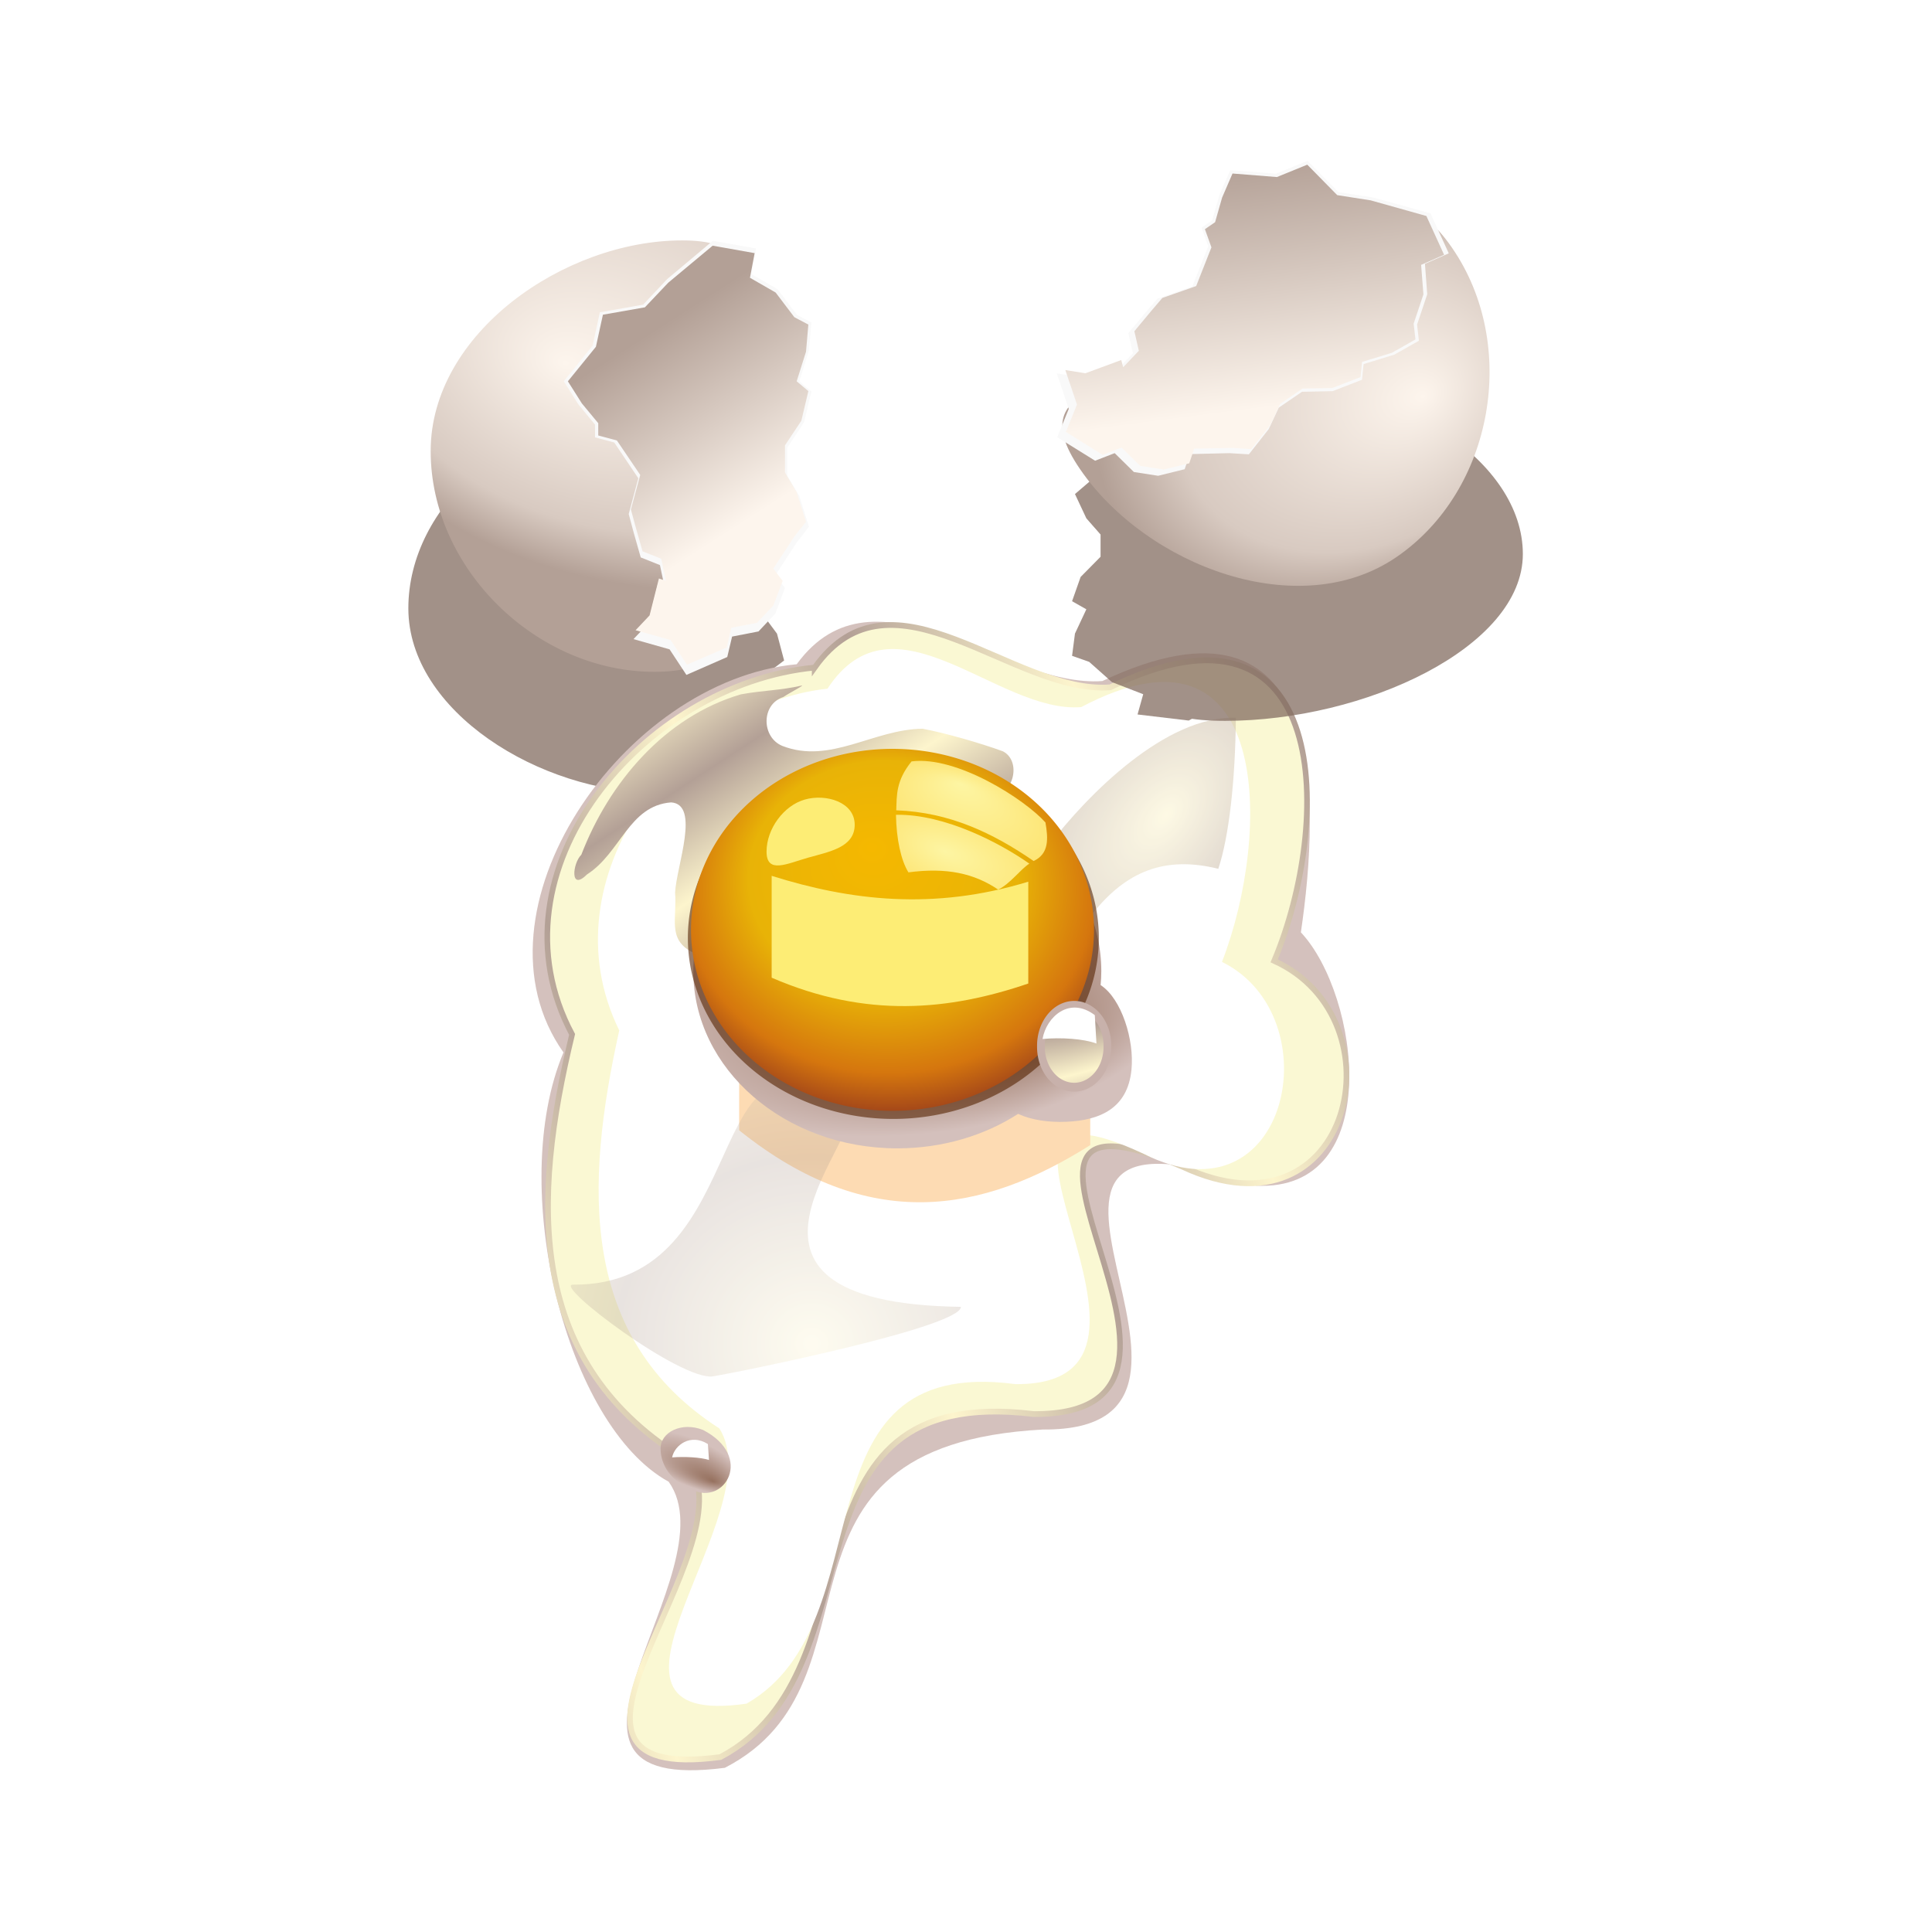 <svg:svg xmlns:dc="http://purl.org/dc/elements/1.1/" xmlns:ns1="http://www.w3.org/1999/xlink" xmlns:ns3="http://web.resource.org/cc/" xmlns:rdf="http://www.w3.org/1999/02/22-rdf-syntax-ns#" xmlns:svg="http://www.w3.org/2000/svg" height="391.343" id="svg2" version="1.0" viewBox="-50.261 -23.031 391.343 391.343" width="391.343">
  <svg:defs id="defs4">
    <svg:linearGradient id="linearGradient5000">
      <svg:stop id="stop5002" offset="0" stop-color="#fdf5ed" />
      <svg:stop id="stop5006" offset=".75" stop-color="#d8cac1" />
      <svg:stop id="stop5004" offset="1" stop-color="#b3a096" />
    </svg:linearGradient>
    <svg:linearGradient id="linearGradient4970">
      <svg:stop id="stop4972" offset="0" stop-color="#fdf5ed" />
      <svg:stop id="stop4974" offset="1" stop-color="#b3a096" />
    </svg:linearGradient>
    <svg:linearGradient id="linearGradient4744">
      <svg:stop id="stop4746" offset="0" stop-color="#96715f" />
      <svg:stop id="stop4748" offset="1" stop-color="#d4c0bc" />
    </svg:linearGradient>
    <svg:linearGradient id="linearGradient4414">
      <svg:stop id="stop4416" offset="0" stop-color="#fdf5cd" />
      <svg:stop id="stop4418" offset="1" stop-color="#b3a096" />
    </svg:linearGradient>
    <svg:linearGradient id="linearGradient3220">
      <svg:stop id="stop3222" offset="0" stop-color="#fdf5a3" />
      <svg:stop id="stop3228" offset=".773" stop-color="#fde575" />
      <svg:stop id="stop3224" offset="1" stop-color="#fddd75" />
    </svg:linearGradient>
    <svg:filter height="1.374" id="filter3998" width="1.296" x="-.148" y="-.187">
      <svg:feGaussianBlur id="feGaussianBlur4000" stdDeviation="1.112" />
    </svg:filter>
    <svg:filter height="2.046" id="filter4365" width="1.775" x="-.387" y="-.523">
      <svg:feGaussianBlur id="feGaussianBlur4367" stdDeviation="3.599" />
    </svg:filter>
    <svg:filter id="filter4543">
      <svg:feGaussianBlur id="feGaussianBlur4545" stdDeviation="0.869" />
    </svg:filter>
    <svg:filter id="filter4567">
      <svg:feGaussianBlur id="feGaussianBlur4569" stdDeviation="0.695" />
    </svg:filter>
    <svg:filter id="filter4603">
      <svg:feGaussianBlur id="feGaussianBlur4605" stdDeviation="3.995" />
    </svg:filter>
    <svg:filter id="filter4607">
      <svg:feGaussianBlur id="feGaussianBlur4609" stdDeviation="0.861" />
    </svg:filter>
    <svg:filter id="filter4638">
      <svg:feGaussianBlur id="feGaussianBlur4640" stdDeviation="1.237" />
    </svg:filter>
    <svg:filter height="1.341" id="filter4696" width="1.445" x="-.222" y="-.17">
      <svg:feGaussianBlur id="feGaussianBlur4698" stdDeviation="4.967" />
    </svg:filter>
    <svg:filter height="1.394" id="filter4740" width="1.433" x="-.217" y="-.197">
      <svg:feGaussianBlur id="feGaussianBlur4742" stdDeviation="2.786" />
    </svg:filter>
    <svg:filter id="filter4789">
      <svg:feGaussianBlur id="feGaussianBlur4791" stdDeviation="0.822" />
    </svg:filter>
    <svg:filter height="1.321" id="filter4929" width="1.371" x="-.185" y="-.161">
      <svg:feGaussianBlur id="feGaussianBlur4931" stdDeviation="5.988" />
    </svg:filter>
    <svg:filter id="filter5078">
      <svg:feGaussianBlur id="feGaussianBlur5080" stdDeviation="2.653" />
    </svg:filter>
    <svg:filter height="1.295" id="filter5104" width="1.336" x="-.168" y="-.147">
      <svg:feGaussianBlur id="feGaussianBlur5106" stdDeviation="5.612" />
    </svg:filter>
    <svg:linearGradient gradientTransform="translate(15.134 31.687)" gradientUnits="userSpaceOnUse" id="linearGradient5154" spreadMethod="reflect" x1="376.91" x2="408.96" y1="292.88" y2="279.64" ns1:href="#linearGradient4414" />
    <svg:radialGradient cx="249.58" cy="220.59" gradientTransform="matrix(1 0 0 1.666 0 -141.57)" gradientUnits="userSpaceOnUse" id="radialGradient5156" r="22.338" spreadMethod="reflect" ns1:href="#linearGradient4414" />
    <svg:radialGradient cx="249.84" cy="307.3" fx="246.83" fy="307.25" gradientTransform="matrix(-1.241 .896 .185 1.156 551.24 -359.2)" gradientUnits="userSpaceOnUse" id="radialGradient5158" r="17.246" ns1:href="#linearGradient4414" />
    <svg:radialGradient cx="258.41" cy="245.83" fx="273.16" fy="263.37" gradientTransform="matrix(1.347 -.074 .037 .678 -99.08 96.862)" gradientUnits="userSpaceOnUse" id="radialGradient5160" r="38.396" ns1:href="#linearGradient4744" />
    <svg:linearGradient gradientUnits="userSpaceOnUse" id="linearGradient5162" spreadMethod="reflect" x1="231.43" x2="241.02" y1="223.68" y2="238.34" ns1:href="#linearGradient4414" />
    <svg:radialGradient cx="178.87" cy="235.56" fx="176.47" fy="227.45" gradientTransform="matrix(1.215 -.024 .023 1.054 -43.789 -8.515)" gradientUnits="userSpaceOnUse" id="radialGradient5164" r="29.464">
      <svg:stop id="stop3199" offset="0" stop-color="#f5b800" />
      <svg:stop id="stop3216" offset=".54" stop-color="#e8b307" />
      <svg:stop id="stop3211" offset=".82" stop-color="#d5760e" />
      <svg:stop id="stop3201" offset="1" stop-color="#963a1c" />
    </svg:radialGradient>
    <svg:radialGradient cx="249.84" cy="317.26" fx="246.83" fy="307.25" gradientTransform="matrix(1.127 .416 -.168 .537 43.553 -58.986)" gradientUnits="userSpaceOnUse" id="radialGradient5166" r="17.246" ns1:href="#linearGradient3220" />
    <svg:radialGradient cx="249.84" cy="307.3" fx="246.83" fy="307.25" gradientTransform="matrix(1.127 .416 -.168 .537 40.945 -47.077)" gradientUnits="userSpaceOnUse" id="radialGradient5168" r="17.246" ns1:href="#linearGradient3220" />
    <svg:radialGradient cx="372.4" cy="348.09" gradientTransform="matrix(-.349 -1.084 3.103 -.999 -587.43 1083.2)" gradientUnits="userSpaceOnUse" id="radialGradient5170" r="7.301" spreadMethod="reflect" ns1:href="#linearGradient4414" />
    <svg:radialGradient cx="258.41" cy="245.83" fx="273.16" fy="263.37" gradientTransform="matrix(1.347 -.074 .037 .678 5.912 211.31)" gradientUnits="userSpaceOnUse" id="radialGradient5172" r="38.396" ns1:href="#linearGradient4744" />
    <svg:radialGradient cx="316.1" cy="340.12" fx="308.45" fy="345.45" gradientTransform="matrix(1.982 .331 -.231 1.381 -220.48 -238.45)" gradientUnits="userSpaceOnUse" id="radialGradient5176" r="31.437" ns1:href="#linearGradient5000" />
    <svg:linearGradient gradientTransform="matrix(.971 0 0 .965 10.515 11.485)" gradientUnits="userSpaceOnUse" id="linearGradient5178" x1="338.94" x2="319.03" y1="371.83" y2="339.09" ns1:href="#linearGradient4970" />
    <svg:radialGradient cx="316.49" cy="360.98" fx="310.92" fy="370.69" gradientTransform="matrix(-.454 -1.005 1.275 -.577 23.79 679.15)" gradientUnits="userSpaceOnUse" id="radialGradient5180" r="31.437" ns1:href="#linearGradient5000" />
    <svg:linearGradient gradientTransform="matrix(.523 .762 -.805 .553 436.19 -312.51)" gradientUnits="userSpaceOnUse" id="linearGradient5182" x1="348.18" x2="307.58" y1="366.29" y2="344.29" ns1:href="#linearGradient4970" />
  </svg:defs>
  <svg:g id="layer1" transform="translate(-132.28 -48.968)">
    <svg:g id="g5108" transform="matrix(1.157 0 0 1.155 -36.031 -56.379)">
      <svg:g fill="#816b5f" filter="url(#filter5078)" id="g5056" opacity=".74" transform="matrix(.987 0 0 -.876 -110.35 489.91)">
        <svg:path d="m336.28 357.45c0 20.64 11.13 37.39-9.51 37.39s-39.16-18.08-39.16-38.72 23.39-36.94 44.03-36.94 4.64 17.63 4.64 38.27z" id="path5058" opacity="1" />
        <svg:g fill-rule="evenodd" id="g5060" transform="matrix(.951 0 0 1.012 15.1 -3.307)">
          <svg:path d="m350.44 327.14l-4.86-2.65 0.88-4.43-7.96-1.33-8.41 6.64-4.43 4.43-7.96 1.32-1.33 5.76-5.31 6.19 2.66 3.98 3.09 3.54v2.21l3.54 0.89 4.43 6.19-1.77 6.2 0.88 3.1 1.33 4.42 3.54 1.33 0.89 3.98-1.33-0.44-1.77 6.64-2.66 2.65 6.64 1.77 3.1 4.43 7.52-3.1 0.89-3.54 4.86-0.89 3.1-3.09 1.77-4.43-1.77-2.21 3.98-5.75 2.21-2.66-1.77-5.31-2.21-3.54v-4.87l3.1-4.42 1.33-5.31-2.22-1.77 1.77-5.31 0.45-4.87-2.66-1.32-3.54-4.43z" id="path5062" />
          <svg:path d="m350.06 327.7l-4.73-2.56 0.86-4.27-7.73-1.29-8.17 6.41-4.3 4.27-7.73 1.28-1.29 5.56-5.16 5.98 2.58 3.84 3.01 3.42v2.13l3.43 0.86 4.3 5.98-1.72 5.98 0.86 2.99 1.29 4.27 3.44 1.28 0.86 3.84-1.29-0.42-1.72 6.4-2.58 2.57 6.45 1.7 3.01 4.27 7.31-2.98 0.85-3.42 4.73-0.86 3.01-2.99 1.72-4.27-1.72-2.13 3.87-5.56 2.15-2.56-1.72-5.12-2.15-3.42v-4.7l3.01-4.27 1.29-5.13-2.15-1.7 1.72-5.13 0.43-4.7-2.58-1.28-3.44-4.27z" id="path5064" />
        </svg:g>
      </svg:g>
      <svg:g id="g4935">
        <svg:path d="m241.51 187.76c-30.45 2.86-58.26 43.41-40.83 68.08-9.92 23.62 0.45 65.42 18.42 75.29 11.14 15.64-28.56 55.12 9.83 50.17 29.43-15.15 3.71-56.54 55.72-59.33 41.11 0.31-19.34-62.49 37.27-42.76 22.67 1.12 18.17-33.42 7.86-44.43 3.36-22.92 4.89-62.82-34.76-44.07-17.36 1.26-39.74-21.83-53.51-2.95z" fill="#d4c0bc" fill-rule="evenodd" filter="url(#filter4607)" id="path4376" opacity=".99" />
        <svg:path d="m373.28 207.78c-30.95 2.92-59.7 35.82-43.87 64.79-7.25 29.32-8.54 58.29 21.09 75.46 11.32 15.97-33.29 57.23 5.73 52.17 29.92-15.46 8.98-66.24 56.65-60.58 41.78 0.33-18.72-62.86 27-43.66 30.61 13.91 39.76-26.09 16.51-36.38 10.51-24.35 10.64-67.46-29.66-48.31-17.65 1.28-39.45-22.77-53.45-3.49z" fill="#faf8d3" fill-rule="evenodd" filter="url(#filter4543)" id="path4471" stroke="url(#linearGradient5154)" stroke-width="1.015px" transform="matrix(.968 0 0 .993 -116.68 -17.983)" />
        <svg:path d="m362.4 198.32c-30.95 2.92-59.7 35.82-43.87 64.79-7.24 29.33-8.53 58.29 21.09 75.46 11.32 15.97-33.29 57.23 5.73 52.18 29.92-15.47 8.98-66.25 56.65-60.58 41.79 0.32-18.72-62.87 27-43.67 30.61 13.91 39.76-26.08 16.51-36.38 10.51-24.35 10.65-67.46-29.66-48.31-17.65 1.28-39.45-22.77-53.45-3.49z" fill="#fff" fill-rule="evenodd" filter="url(#filter4603)" id="path4437" transform="matrix(.831 0 0 .925 -54.254 8.604)" />
        <svg:path d="m237.17 236.43c5.7 3.35 11.71 5.5 18.58 4.43v8.85c-5.7 1.13-11.71 0.59-18.58-4.43v-8.85z" fill="#fddbb3" filter="url(#filter4365)" id="path4389" transform="matrix(3.308 -1.079 0 5.111 -553.12 -728.22)" />
        <svg:path d="m266.66 218.59c0 3.99-24.76 12.78-28.36 13.83-3.61 1.05-18.37-18.28-16.07-18.25 21.34 0.31 14.37-58.02 31.28-34.37 2.84 3.98-18.4 38.03 13.15 38.79z" fill="url(#radialGradient5156)" filter="url(#filter4696)" id="path4395" opacity=".541" transform="matrix(1.529 0 0 .881 -137.46 107.88)" />
        <svg:path d="m311.24 203.2c-9.56-0.32-20.3 10.99-25.72 18.46 1.75 2.2 3.7 7.63 6.01 9.8 4.64-6.14 9.94-8.42 17.3-6.51 1.46-4.61 2.33-12.63 2.41-21.75z" fill="url(#radialGradient5158)" filter="url(#filter4740)" id="path4393" opacity=".72" transform="matrix(1.276 0 0 1.218 -78.744 -50.353)" />
        <svg:path d="m259.12 210.53c-19.71 0-35.71 13.91-35.71 31.06 0 17.16 16 31.07 35.71 31.07 7.92 0 15.24-2.24 21.16-6.04 2.31 1.07 5.33 1.51 8.41 1.38 5.9-0.24 10.76-2.34 11.43-9.12 0.53-5.23-1.75-12.49-5.4-14.85 0.07-0.81 0.12-1.61 0.12-2.44 0-17.15-16-31.06-35.72-31.06z" fill="url(#radialGradient5160)" filter="url(#filter4567)" id="path4387" />
        <svg:path d="m231.74 193.04c-13.33 3.91-23.1 15.5-27.94 28.14-1.51 1.44-2.07 6.51 1.02 3.43 5.9-3.79 7.3-12.06 14.71-12.62 5.13 0.36 0.94 11.13 0.69 15.81 0.36 4.49-1.35 8.09 2.86 10.38 4.36 1.26 20.74-5.35 21.57-8.74 2.79-8.26 7.55-16.77 15.87-20.43 4.78-1.94 10.24-0.77 14.63 1.61 4.09 0.87 6-5.75 2.46-7.59-4.06-1.48-9.89-3.16-14.06-3.96-8.62 0.1-16.16 6.28-24.54 3.02-3.69-1.51-3.76-7.3 0.16-8.58 1.09-0.74 3.32-1.86 3.3-2.03-3.84 0.89-6.86 0.85-10.73 1.56z" fill="url(#linearGradient5162)" fill-rule="evenodd" filter="url(#filter4638)" id="path4611" />
        <svg:path d="m207.84 238.93a28.964 25.869 0 1 1 -57.93 0 28.964 25.869 0 1 1 57.93 0z" fill="#520" filter="url(#filter4789)" id="path4754" opacity=".769" transform="matrix(1.242 0 0 1.227 36.269 -57.407)" />
        <svg:g id="g4369">
          <svg:path d="m207.84 238.93a28.964 25.869 0 1 1 -57.93 0 28.964 25.869 0 1 1 57.93 0z" fill="url(#radialGradient5164)" id="path2225" transform="matrix(1.218 0 0 1.227 40.414 -58.826)" />
          <svg:path d="m237.17 236.43c5.7 3.35 11.71 5.5 18.58 4.43v8.85c-5.7 1.13-11.71 0.59-18.58-4.43v-8.85z" fill="#fded75" filter="url(#filter4365)" id="rect4002" transform="matrix(2.418 -.426 0 2.018 -336.35 -151.21)" />
          <svg:path d="m261.62 204.8c7.93-1.02 19.81 6.65 23.44 10.71 0.49 2.83 0.65 5.49-2.07 6.76-7.05-4.86-14.68-8.56-24.05-8.89 0.1-2.63-0.08-5.17 2.68-8.58z" fill="url(#radialGradient5166)" id="rect3284" />
          <svg:path d="m258.89 214.16c8.68-0.15 18.42 5.1 23.35 8.57-1.59 1.02-3.36 3.55-5.46 4.55-4.21-2.85-9.02-3.91-15.71-3.02-1.32-2.14-2.11-5.87-2.18-10.1z" fill="url(#radialGradient5168)" id="path3295" />
          <svg:path d="m250.88 215.91c0 3.98-4.34 4.72-7.94 5.77-3.61 1.05-7.1 2.92-7.1-1.06 0-3.99 2.93-8.08 6.53-9.13 3.6-1.06 8.51 0.43 8.51 4.42z" fill="#fded75" filter="url(#filter3998)" id="path3299" transform="matrix(1.026 0 0 1 -5.738 0)" />
        </svg:g>
        <svg:path d="m362.83 345.5a7.301 7.743 0 1 1 -14.6 0 7.301 7.743 0 1 1 14.6 0z" fill="url(#radialGradient5170)" id="path4412" stroke="#c8b1ab" stroke-width="1.704" transform="matrix(.797 0 0 .912 6.732 -60.334)" />
        <svg:path d="m284.55 253.48c3.29-0.29 7.15-0.05 9.44 0.8l-0.29-4.98c-4.46-3.39-8.5 0.34-9.15 4.18z" fill="#fff" fill-rule="evenodd" id="path4425" />
        <svg:path d="m374.18 319.82c-19.72 0-39.08 19.87-39.08 37.02 0 17.16 9.3 30.27 29.02 30.27 30.02 3.75 57.32-60.65 10.06-67.29z" fill="url(#radialGradient5172)" filter="url(#filter4929)" id="path4793" transform="matrix(.19 .075 0 .167 154.01 240.57)" />
        <svg:g id="g4557" transform="matrix(1.216 0 0 1 -47.445 .108)">
          <svg:path d="m362.83 345.5a7.301 7.743 0 1 1 -14.6 0 7.301 7.743 0 1 1 14.6 0z" fill="url(#radialGradient5170)" id="path4549" transform="matrix(.449 0 0 .511 63.101 150.85)" />
          <svg:path d="m219.69 326.75c1.85-0.16 4.02-0.03 5.31 0.45l-0.16-2.79c-2.51-1.91-4.79 0.19-5.15 2.34z" fill="#fff" fill-rule="evenodd" id="path4551" />
        </svg:g>
      </svg:g>
      <svg:g id="g5010" transform="translate(-110.18 -205.75)">
        <svg:path d="m336.28 357.45c0 20.64 11.13 37.39-9.51 37.39s-39.16-18.08-39.16-38.72 23.39-36.94 44.03-36.94 4.64 17.63 4.64 38.27z" fill="url(#radialGradient5176)" id="path4987" />
        <svg:g fill-rule="evenodd" id="g4983" transform="matrix(.951 0 0 1.012 15.1 -3.307)">
          <svg:path d="m350.44 327.14l-4.86-2.65 0.88-4.43-7.96-1.33-8.41 6.64-4.43 4.43-7.96 1.32-1.33 5.76-5.31 6.19 2.66 3.98 3.09 3.54v2.21l3.54 0.89 4.43 6.19-1.77 6.2 0.88 3.1 1.33 4.42 3.54 1.33 0.89 3.98-1.33-0.44-1.77 6.64-2.66 2.65 6.64 1.77 3.1 4.43 7.52-3.1 0.89-3.54 4.86-0.89 3.1-3.09 1.77-4.43-1.77-2.21 3.98-5.75 2.21-2.66-1.77-5.31-2.21-3.54v-4.87l3.1-4.42 1.33-5.31-2.22-1.77 1.77-5.31 0.45-4.87-2.66-1.32-3.54-4.43z" fill="#f9f9f9" id="path4958" />
          <svg:path d="m350.06 327.7l-4.73-2.56 0.86-4.27-7.73-1.29-8.17 6.41-4.3 4.27-7.73 1.28-1.29 5.56-5.16 5.98 2.58 3.84 3.01 3.42v2.13l3.43 0.86 4.3 5.98-1.72 5.98 0.86 2.99 1.29 4.27 3.44 1.28 0.86 3.84-1.29-0.42-1.72 6.4-2.58 2.57 6.45 1.7 3.01 4.27 7.31-2.98 0.85-3.42 4.73-0.86 3.01-2.99 1.72-4.27-1.72-2.13 3.87-5.56 2.15-2.56-1.72-5.12-2.15-3.42v-4.7l3.01-4.27 1.29-5.13-2.15-1.7 1.72-5.13 0.43-4.7-2.58-1.28-3.44-4.27z" fill="url(#linearGradient5178)" id="path4960" />
        </svg:g>
      </svg:g>
      <svg:g fill="#816b5f" filter="url(#filter5104)" id="g5082" opacity=".74" transform="matrix(-1.184 0 0 -.792 709.17 450.48)">
        <svg:path d="m336.28 357.45c0 20.64 11.13 37.39-9.51 37.39s-39.16-18.08-39.16-38.72 23.39-36.94 44.03-36.94 4.64 17.63 4.64 38.27z" id="path5084" opacity="1" />
        <svg:g fill-rule="evenodd" id="g5086" transform="matrix(.951 0 0 1.012 15.1 -3.307)">
          <svg:path d="m350.44 327.14l-4.86-2.65 0.88-4.43-7.96-1.33-8.41 6.64-4.43 4.43-7.96 1.32-1.33 5.76-5.31 6.19 2.66 3.98 3.09 3.54v2.21l3.54 0.89 4.43 6.19-1.77 6.2 0.88 3.1 1.33 4.42 3.54 1.33 0.89 3.98-1.33-0.44-1.77 6.64-2.66 2.65 6.64 1.77 3.1 4.43 7.52-3.1 0.89-3.54 4.86-0.89 3.1-3.09 1.77-4.43-1.77-2.21 3.98-5.75 2.21-2.66-1.77-5.31-2.21-3.54v-4.87l3.1-4.42 1.33-5.31-2.22-1.77 1.77-5.31 0.45-4.87-2.66-1.32-3.54-4.43z" id="path5088" />
          <svg:path d="m350.06 327.7l-4.73-2.56 0.86-4.27-7.73-1.29-8.17 6.41-4.3 4.27-7.73 1.28-1.29 5.56-5.16 5.98 2.58 3.84 3.01 3.42v2.13l3.43 0.86 4.3 5.98-1.72 5.98 0.86 2.99 1.29 4.27 3.44 1.28 0.86 3.84-1.29-0.42-1.72 6.4-2.58 2.57 6.45 1.7 3.01 4.27 7.31-2.98 0.85-3.42 4.73-0.86 3.01-2.99 1.72-4.27-1.72-2.13 3.87-5.56 2.15-2.56-1.72-5.12-2.15-3.42v-4.7l3.01-4.27 1.29-5.13-2.15-1.7 1.72-5.13 0.43-4.7-2.58-1.28-3.44-4.27z" id="path5090" />
        </svg:g>
      </svg:g>
      <svg:g id="g5050" transform="translate(-4,-12)">
        <svg:path d="m324.07 140.09c17.01-11.68 24.53-30.33 36.21-13.31 11.68 17.01 7.25 42.51-9.77 54.19-17.01 11.68-43.69 1.63-55.37-15.39-11.68-17.01 11.91-13.81 28.93-25.49z" fill="url(#radialGradient5180)" id="path5022" />
        <svg:g fill-rule="evenodd" id="g5046">
          <svg:path d="m355.9 134.88l-0.4-5.34 4.17-1.84-3.19-7.01-10.06-2.79-6.07-0.94-5.4-5.49-5.51 2.26-8.03-0.62-1.89 4.36-1.28 4.46-1.85 1.26 1.17 3.29-2.79 7.01-6.12 2.16-2.11 2.47-2.97 3.58 0.8 3.53-2.85 2.98-0.34-1.3-6.49 2.41-3.65-0.56 2.1 6.22-2.02 4.96 6.63 4.13 3.43-1.33 3.36 3.31 4.25 0.66 4.64-1.15 0.9-2.65 6.94-0.17 3.4 0.21 3.48-4.43 1.76-3.76 4.06-2.78 5.36-0.11 5.15-2 0.28-2.75 5.38-1.65 4.3-2.44-0.32-2.84 1.78-5.31z" fill="#f9f9f9" id="path5026" />
          <svg:path d="m355.23 134.9l-0.4-5.18 4.02-1.77-3.1-6.8-9.74-2.74-5.87-0.92-5.24-5.34-5.32 2.17-7.77-0.62-1.82 4.22-1.23 4.32-1.78 1.22 1.14 3.19-2.67 6.79-5.92 2.08-2.03 2.38-2.87 3.46 0.78 3.43-2.74 2.88-0.34-1.26-6.27 2.32-3.52-0.56 2.04 6.04-1.94 4.81 6.43 4.02 3.31-1.29 3.26 3.22 4.11 0.65 4.49-1.1 0.86-2.57 6.71-0.14 3.3 0.22 3.35-4.29 1.69-3.64 3.92-2.69 5.18-0.08 4.97-1.93 0.27-2.66 5.2-1.59 4.15-2.35-0.32-2.76 1.71-5.14z" fill="url(#linearGradient5182)" id="path5028" />
        </svg:g>
      </svg:g>
    </svg:g>
  </svg:g>
</svg:svg>